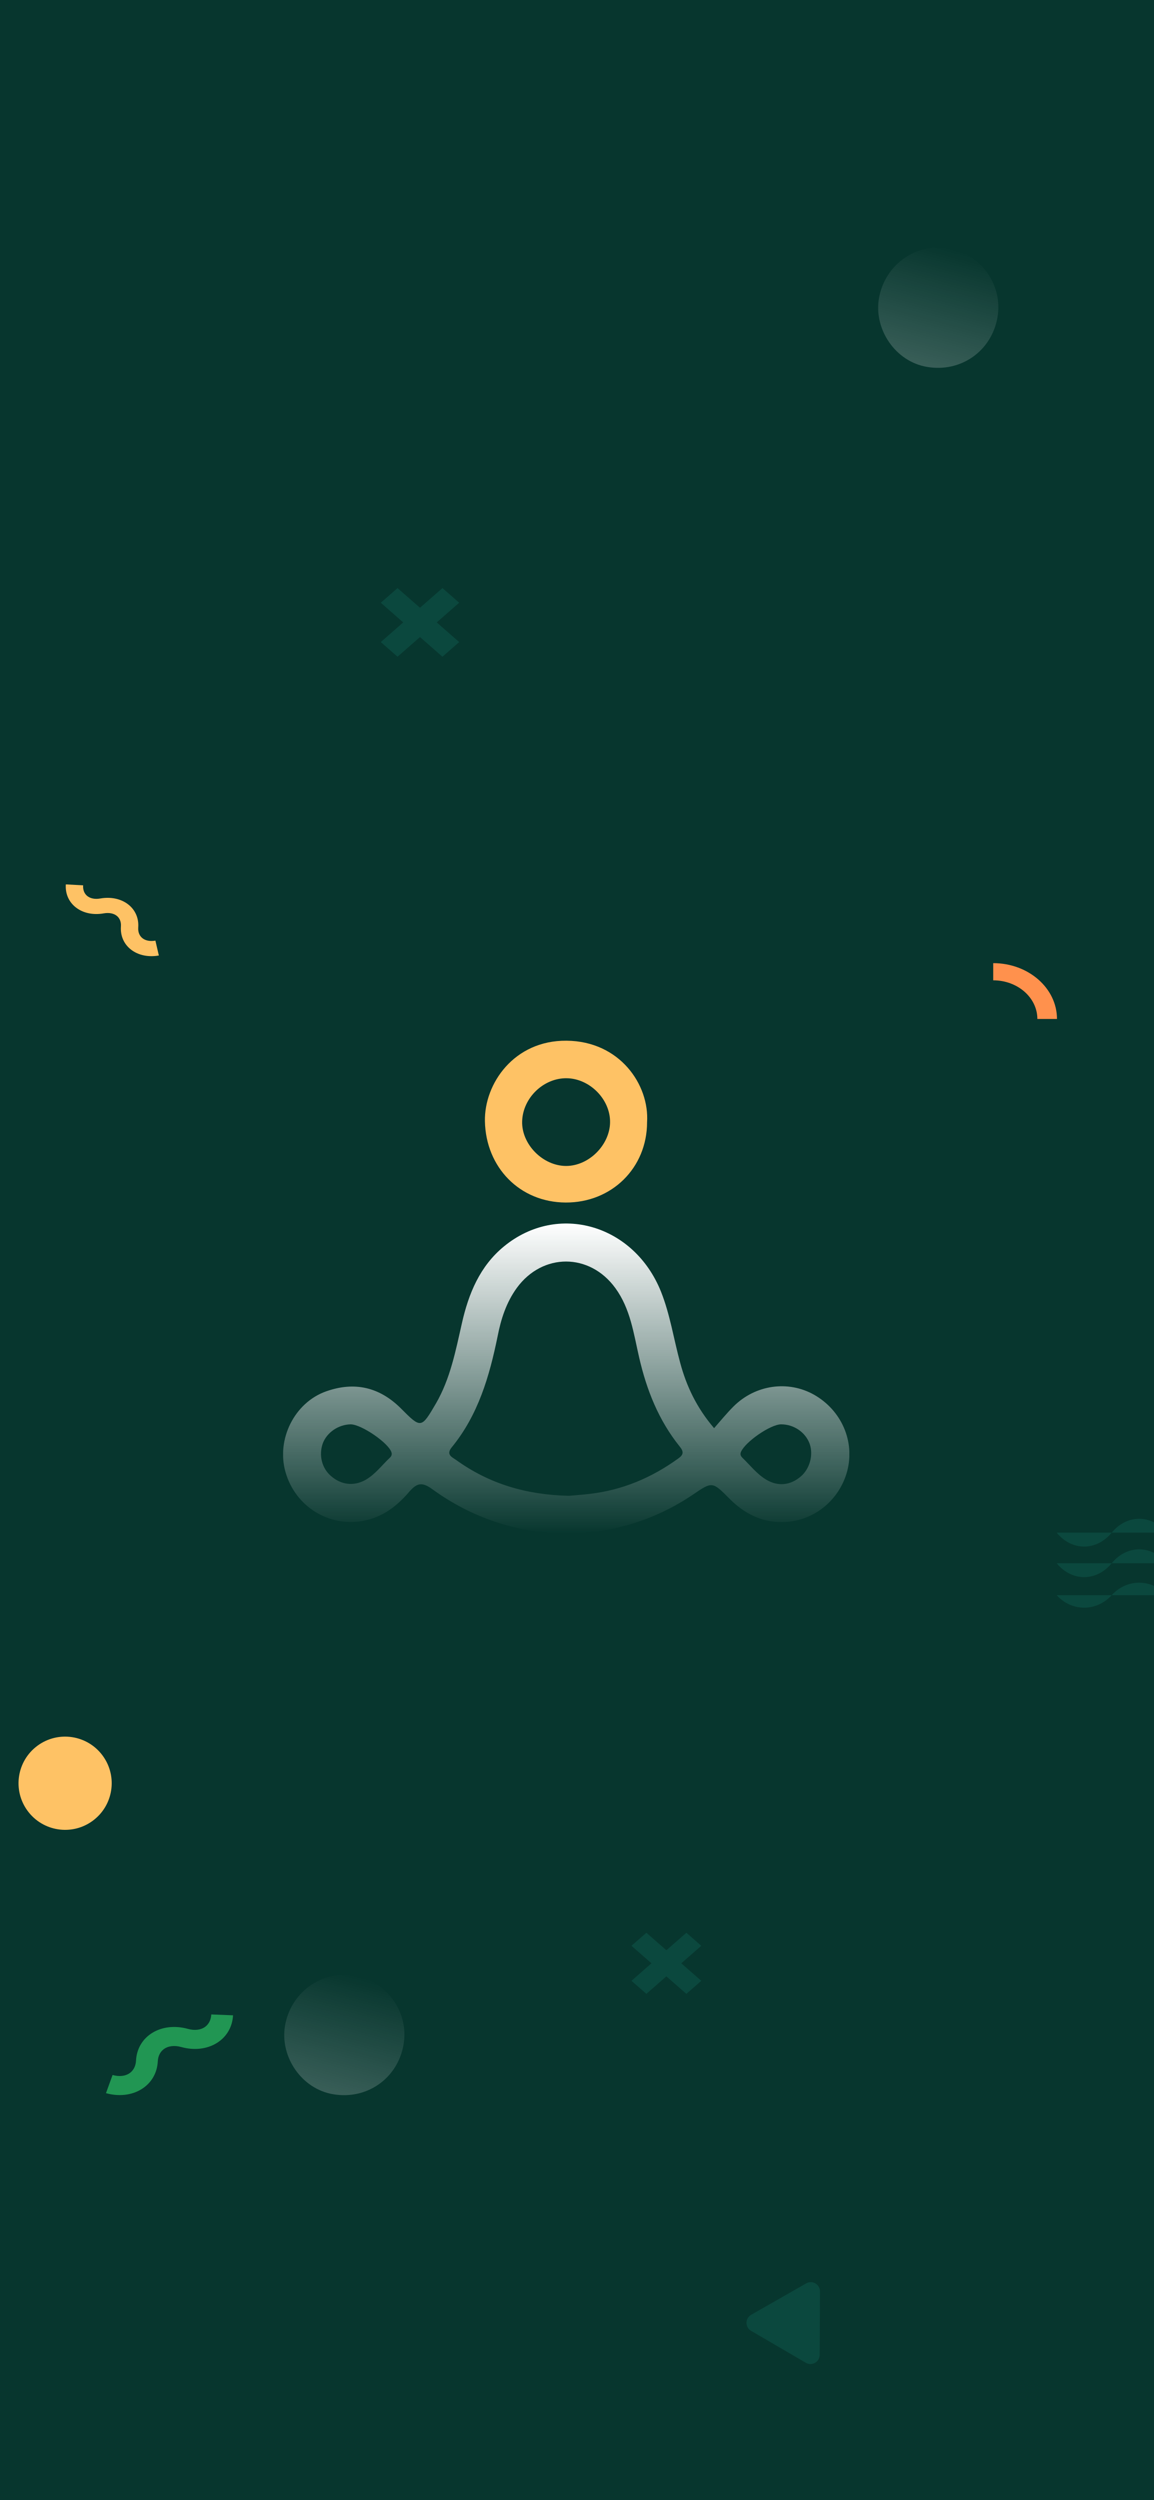 <svg width="375" height="812" viewBox="0 0 375 812" fill="none" xmlns="http://www.w3.org/2000/svg">
<rect x="0" y="0" width="375" height="812" fill="#333333" stroke="none"/>
<g clip-path="url(#clip0_2_152)">
<rect width="375" height="812" fill="#07362E"/>
<path opacity="0.2" d="M300.264 118.968C290.297 116.736 283.538 106.063 285.804 95.976C288.185 85.187 298.569 78.521 309.099 80.83C319.611 83.207 326.306 93.571 323.949 103.999C321.55 114.856 311.202 121.386 300.264 118.968Z" fill="url(#paint0_linear_2_152)"/>
<path opacity="0.2" d="M107.264 679.968C97.297 677.736 90.538 667.063 92.804 656.976C95.184 646.187 105.569 639.521 116.099 641.83C126.611 644.207 133.306 654.571 130.949 664.999C128.55 675.856 118.202 682.386 107.264 679.968Z" fill="url(#paint1_linear_2_152)"/>
<g clip-path="url(#clip1_2_152)">
<path fill-rule="evenodd" clip-rule="evenodd" d="M337.098 330.939H343.473C343.473 320.934 334.19 312.811 322.756 312.811V318.389C330.67 318.389 337.098 324.015 337.098 330.939Z" fill="#FF914D"/>
<path d="M136.478 197.387L129.179 191L123.74 195.759L131.026 202.146L123.74 208.532L129.179 213.291L136.478 206.904L143.776 213.291L149.215 208.532L141.916 202.146L149.215 195.759L143.776 191L136.478 197.387Z" fill="#0B483E"/>
<path d="M216.545 633.404L210.046 627.716L205.203 631.954L211.691 637.642L205.203 643.329L210.046 647.567L216.545 641.88L223.045 647.567L227.888 643.329L221.389 637.642L227.888 631.954L223.045 627.716L216.545 633.404Z" fill="#0B483E"/>
<path fill-rule="evenodd" clip-rule="evenodd" d="M61.022 658.929L61.034 658.932L61.034 658.932C63.338 659.57 65.147 659.222 66.346 658.487C67.547 657.751 68.548 656.376 68.659 654.249L75.728 654.532C75.53 658.319 73.633 661.581 70.405 663.559C67.178 665.537 63.029 665.979 58.903 664.836C56.584 664.202 54.767 664.555 53.567 665.29C52.367 666.025 51.374 667.394 51.272 669.507L51.272 669.517L51.272 669.517C51.074 673.304 49.177 676.567 45.949 678.544C42.72 680.523 38.569 680.964 34.441 679.82L36.578 673.917C38.882 674.556 40.691 674.207 41.89 673.472C43.09 672.737 44.091 671.363 44.203 669.239C44.387 665.456 46.28 662.196 49.508 660.218C52.735 658.24 56.888 657.796 61.022 658.929Z" fill="#219653"/>
<path fill-rule="evenodd" clip-rule="evenodd" d="M32.604 291.808L32.595 291.81L32.595 291.81C30.709 292.144 29.31 291.734 28.432 291.062C27.552 290.39 26.894 289.227 27.013 287.535L21.389 287.232C21.177 290.245 22.362 292.97 24.725 294.776C27.088 296.582 30.33 297.241 33.708 296.644C35.605 296.314 37.01 296.729 37.889 297.4C38.767 298.071 39.42 299.229 39.295 300.909L39.295 300.918L39.295 300.918C39.083 303.931 40.268 306.655 42.631 308.461C44.996 310.268 48.239 310.927 51.619 310.328L50.501 305.495C48.615 305.829 47.216 305.419 46.338 304.747C45.459 304.076 44.801 302.914 44.919 301.224C45.141 298.214 43.959 295.493 41.596 293.686C39.232 291.88 35.988 291.219 32.604 291.808Z" fill="#FEC265"/>
<circle cx="21.16" cy="579.16" r="15.14" transform="rotate(-36.223 21.16 579.16)" fill="#FEC265"/>
<circle cx="15.14" cy="15.14" r="15.14" transform="matrix(0.249 0.968 0.968 -0.249 276 198.551)" fill="#07362E"/>
<path d="M397 497.784C392.056 503.8 384.036 503.8 379.126 497.784C374.183 491.769 366.162 491.769 361.253 497.784C356.309 503.8 348.288 503.8 343.379 497.784" fill="#0B483E"/>
<path d="M397 507.71C392.056 513.725 384.036 513.725 379.126 507.71C374.183 501.694 366.162 501.694 361.253 507.71C356.309 513.725 348.288 513.725 343.379 507.71" fill="#0B483E"/>
<path d="M397 518.086C392.056 523.5 384.036 523.5 379.126 518.086C374.183 512.672 366.162 512.672 361.253 518.086C356.309 523.5 348.288 523.5 343.379 518.086" fill="#0B483E"/>
<g clip-path="url(#clip2_2_152)">
<path d="M232.049 463.842C234.235 461.358 236.187 458.951 238.372 456.777C245.476 449.713 256.093 448.238 264.524 452.973C273.424 458.02 277.874 468.112 275.297 477.816C272.721 487.442 264.134 494.274 254.22 494.351C247.35 494.429 241.729 491.479 236.967 486.666C231.503 481.154 231.425 481.154 225.179 485.424C199.418 502.813 166.084 502.27 140.557 483.716C137.278 481.309 135.56 481.542 133.062 484.414C129.081 489.072 124.397 492.799 117.918 493.963C106.832 495.982 95.981 489.305 92.781 478.126C89.736 467.491 95.669 455.535 105.974 451.887C115.185 448.626 123.304 450.489 130.252 457.398C136.809 463.997 136.888 463.997 141.65 455.846C146.333 447.772 148.051 438.767 150.081 429.839C152.266 420.135 155.935 411.207 163.82 404.764C181.307 390.48 206.053 397.699 214.797 419.514C217.763 426.967 218.934 434.963 221.042 442.648C223.072 450.179 226.35 457.166 232.049 463.842ZM184.898 485.812C186.459 485.657 189.035 485.501 191.611 485.191C202.306 483.949 211.83 479.912 220.496 473.624C222.135 472.459 222.213 471.45 220.886 469.82C214.016 461.28 210.113 451.421 207.693 440.863C205.897 433.1 204.882 425.103 199.964 418.349C191.611 406.86 176.311 406.86 167.958 418.272C164.523 423.007 162.805 428.364 161.712 433.954C159.058 446.996 155.389 459.572 146.802 470.053C144.85 472.459 146.88 473.235 148.207 474.167C158.902 481.853 170.846 485.501 184.898 485.812ZM113.936 462.6C109.955 462.677 106.208 465.239 104.881 468.81C103.554 472.614 104.568 476.807 107.535 479.368C110.814 482.241 114.873 482.784 118.698 480.688C121.899 478.903 124.085 475.875 126.739 473.391C127.207 472.925 127.442 472.381 127.207 471.683C126.271 468.655 117.449 462.6 113.936 462.6ZM253.829 462.6C250.395 462.6 242.198 468.267 240.792 471.528C240.402 472.459 240.792 473.003 241.339 473.546C243.837 475.953 246.023 478.825 249.067 480.61C252.893 482.862 256.874 482.396 260.231 479.524C263.119 477.039 264.368 472.614 263.119 468.966C261.792 465.239 258.045 462.6 253.829 462.6Z" fill="url(#paint2_linear_2_152)"/>
<path d="M210.269 364.473C210.269 379.3 198.793 390.635 183.805 390.557C168.894 390.479 157.887 379.145 157.575 364.162C157.341 351.974 167.021 337.845 184.117 338C201.448 338.155 211.05 352.362 210.269 364.473ZM184.117 350.188C176.623 350.111 169.909 356.554 169.675 364.162C169.441 371.615 176.389 378.679 183.961 378.679C191.377 378.679 198.169 371.848 198.247 364.473C198.325 357.02 191.611 350.266 184.117 350.188Z" fill="#FEC265"/>
</g>
</g>
<path fill-rule="evenodd" clip-rule="evenodd" d="M261.972 741.594C263.978 740.448 266.471 741.903 266.46 744.213L266.365 764.806C266.354 767.115 263.847 768.547 261.853 767.383L244.066 757.004C242.072 755.84 242.085 752.953 244.09 751.808L261.972 741.594Z" fill="#0B483E"/>
</g>
<defs>
<linearGradient id="paint0_linear_2_152" x1="299.819" y1="118.864" x2="309.953" y2="81.042" gradientUnits="userSpaceOnUse">
<stop stop-color="white"/>
<stop offset="1" stop-color="white" stop-opacity="0"/>
</linearGradient>
<linearGradient id="paint1_linear_2_152" x1="106.819" y1="679.864" x2="116.953" y2="642.042" gradientUnits="userSpaceOnUse">
<stop stop-color="white"/>
<stop offset="1" stop-color="white" stop-opacity="0"/>
</linearGradient>
<linearGradient id="paint2_linear_2_152" x1="184.002" y1="397.372" x2="184.002" y2="498.062" gradientUnits="userSpaceOnUse">
<stop stop-color="white"/>
<stop offset="1" stop-color="white" stop-opacity="0"/>
</linearGradient>
<clipPath id="clip0_2_152">
<rect width="375" height="812" fill="white"/>
</clipPath>
<clipPath id="clip1_2_152">
<rect width="397" height="514" fill="white" transform="translate(0 191)"/>
</clipPath>
<clipPath id="clip2_2_152">
<rect width="184" height="160" fill="white" transform="translate(92 338)"/>
</clipPath>
</defs>
</svg>
